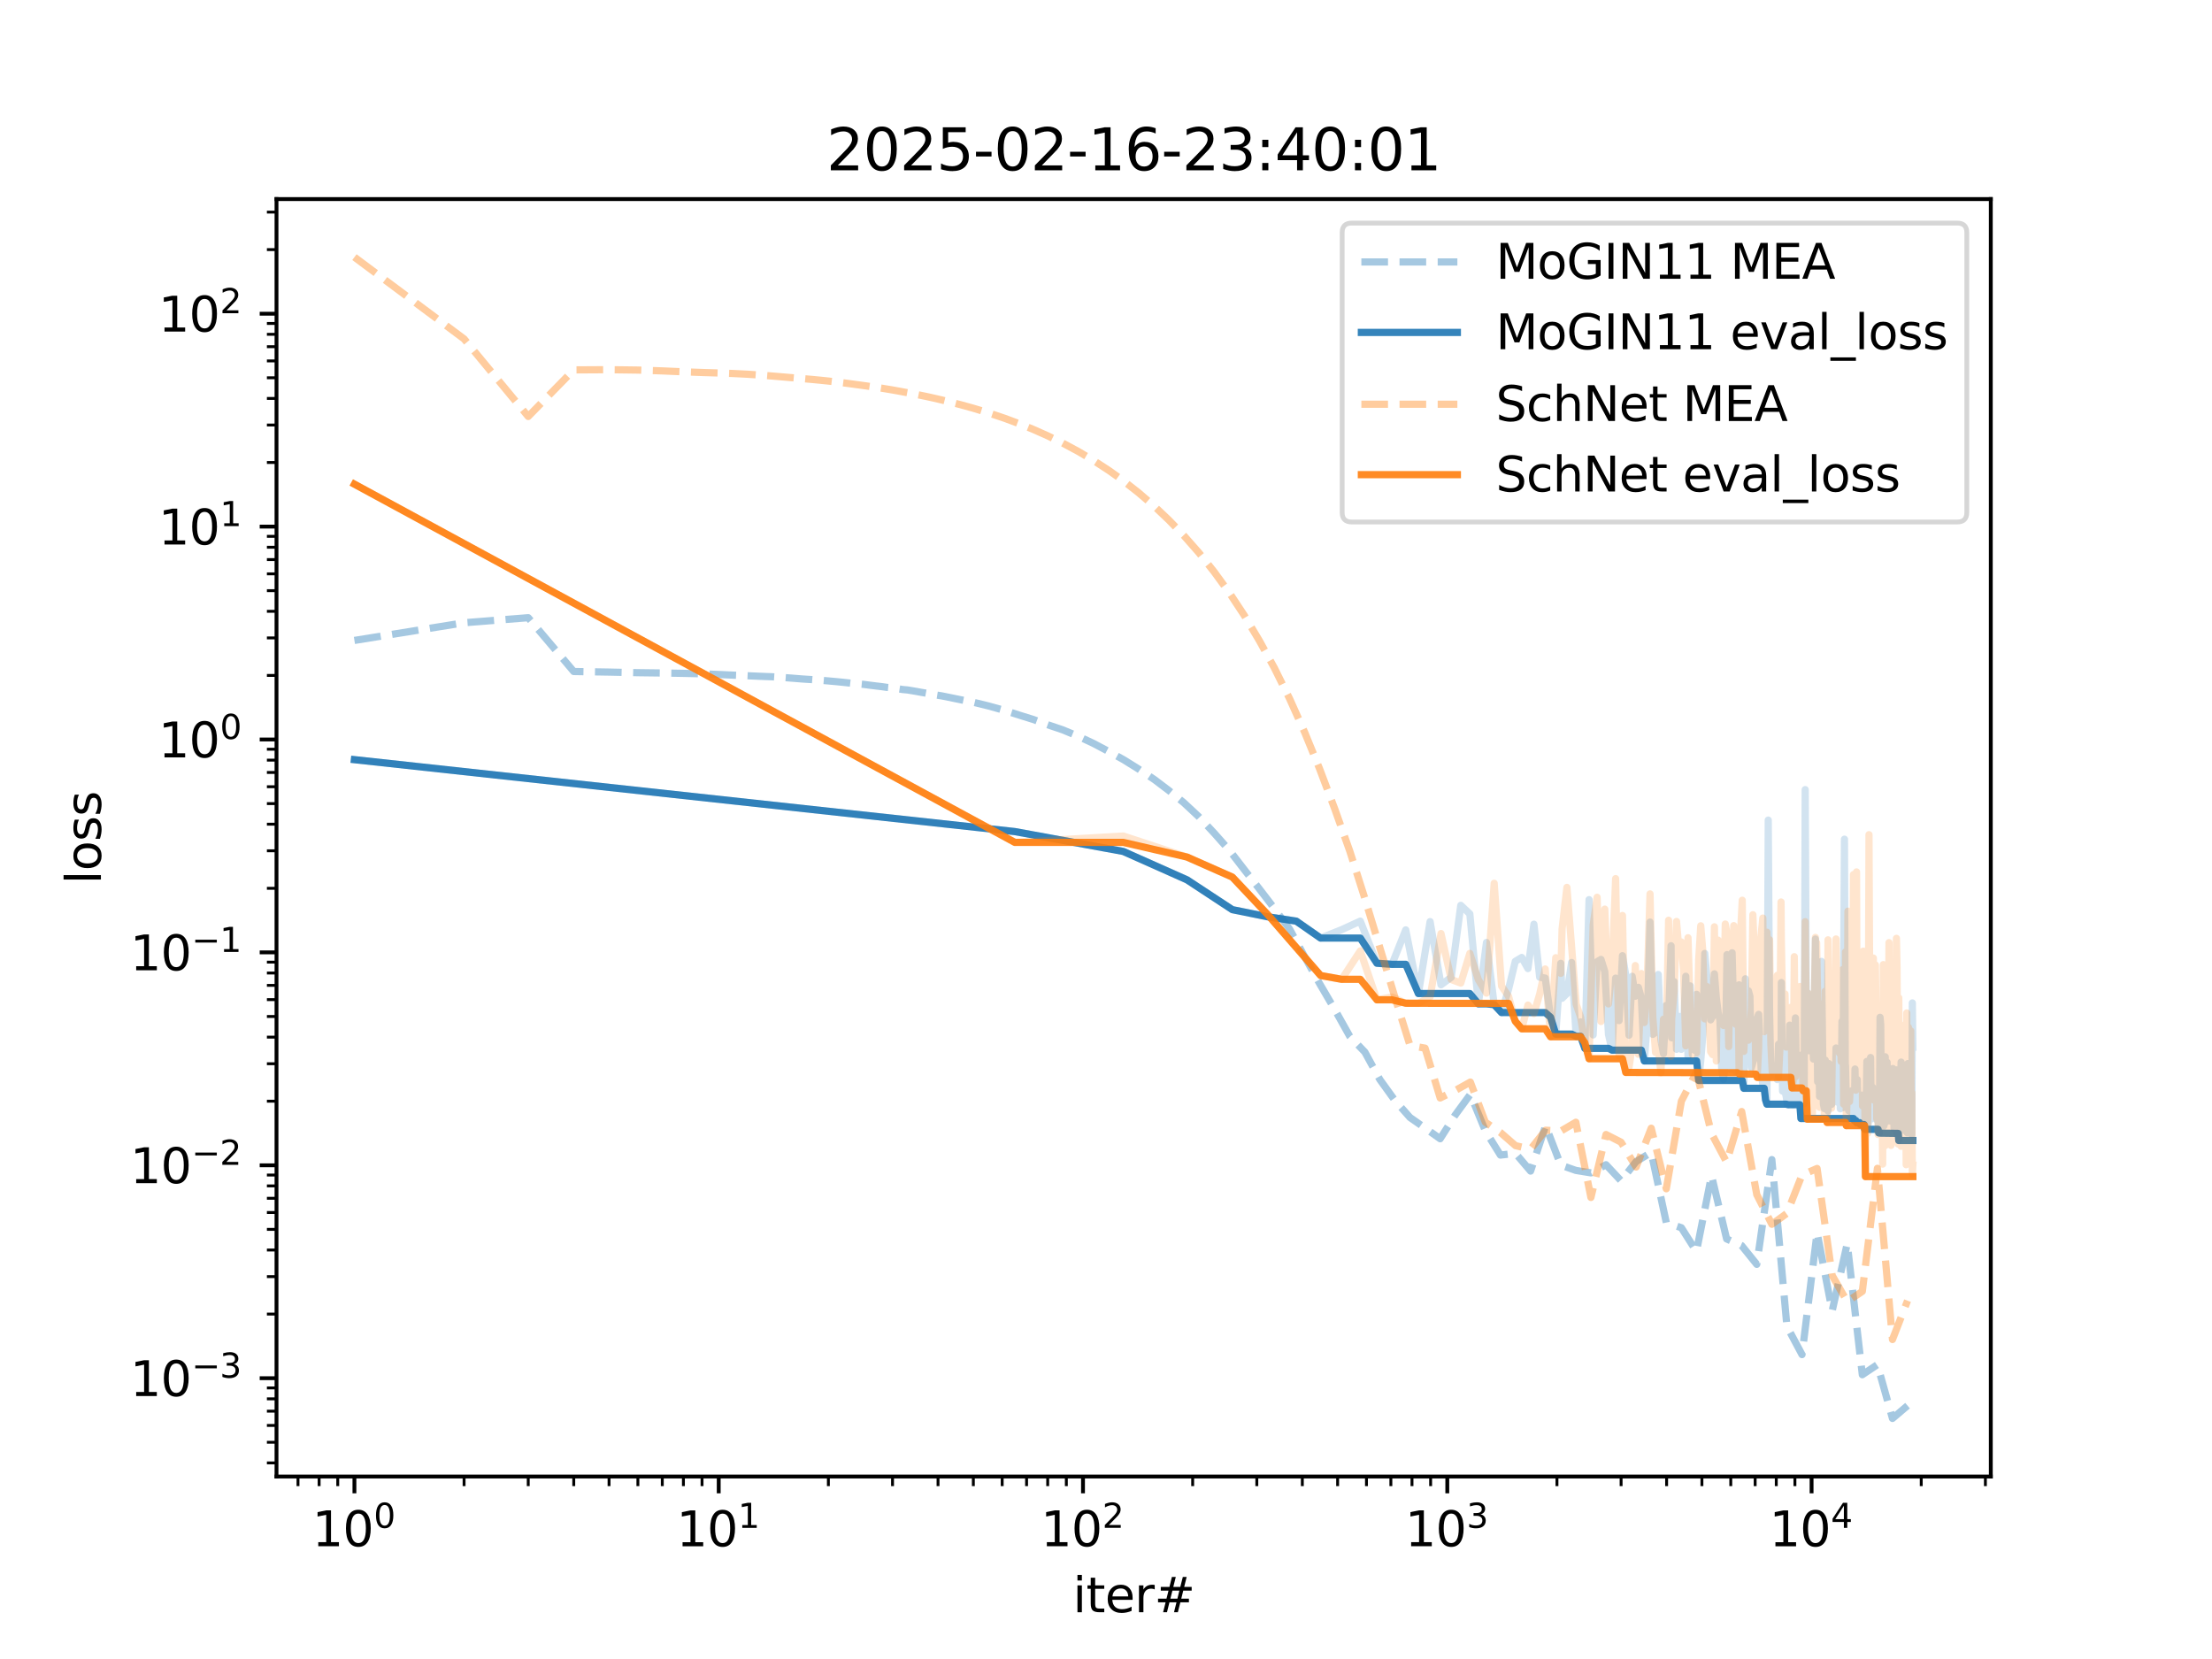<?xml version="1.0" encoding="utf-8" standalone="no"?>
<!DOCTYPE svg PUBLIC "-//W3C//DTD SVG 1.1//EN"
  "http://www.w3.org/Graphics/SVG/1.1/DTD/svg11.dtd">
<svg xmlns:xlink="http://www.w3.org/1999/xlink" width="460.8pt" height="345.6pt" viewBox="0 0 460.8 345.6" xmlns="http://www.w3.org/2000/svg" version="1.1">
 <defs>
  <style type="text/css">*{stroke-linejoin: round; stroke-linecap: butt}</style>
 </defs>
 <g id="figure_1">
  <g id="patch_1">
   <path d="M 0 345.6 
L 460.8 345.6 
L 460.8 0 
L 0 0 
z
" style="fill: #ffffff"/>
  </g>
  <g id="axes_1">
   <g id="patch_2">
    <path d="M 57.6 307.584 
L 414.72 307.584 
L 414.72 41.472 
L 57.6 41.472 
z
" style="fill: #ffffff"/>
   </g>
   <g id="matplotlib.axis_1">
    <g id="xtick_1">
     <g id="line2d_1">
      <defs>
       <path id="m27c70e10e4" d="M 0 0 
L 0 3.5 
" style="stroke: #000000; stroke-width: 0.8"/>
      </defs>
      <g>
       <use xlink:href="#m27c70e10e4" x="73.833" y="307.584" style="stroke: #000000; stroke-width: 0.8"/>
      </g>
     </g>
     <g id="text_1">
      <!-- $\mathdefault{10^{0}}$ -->
      <g transform="translate(65.033 322.182) scale(0.1 -0.1)">
       <defs>
        <path id="DejaVuSans-31" d="M 794 531 
L 1825 531 
L 1825 4091 
L 703 3866 
L 703 4441 
L 1819 4666 
L 2450 4666 
L 2450 531 
L 3481 531 
L 3481 0 
L 794 0 
L 794 531 
z
" transform="scale(0.016)"/>
        <path id="DejaVuSans-30" d="M 2034 4250 
Q 1547 4250 1301 3770 
Q 1056 3291 1056 2328 
Q 1056 1369 1301 889 
Q 1547 409 2034 409 
Q 2525 409 2770 889 
Q 3016 1369 3016 2328 
Q 3016 3291 2770 3770 
Q 2525 4250 2034 4250 
z
M 2034 4750 
Q 2819 4750 3233 4129 
Q 3647 3509 3647 2328 
Q 3647 1150 3233 529 
Q 2819 -91 2034 -91 
Q 1250 -91 836 529 
Q 422 1150 422 2328 
Q 422 3509 836 4129 
Q 1250 4750 2034 4750 
z
" transform="scale(0.016)"/>
       </defs>
       <use xlink:href="#DejaVuSans-31" transform="translate(0 0.766)"/>
       <use xlink:href="#DejaVuSans-30" transform="translate(63.623 0.766)"/>
       <use xlink:href="#DejaVuSans-30" transform="translate(128.203 39.047) scale(0.7)"/>
      </g>
     </g>
    </g>
    <g id="xtick_2">
     <g id="line2d_2">
      <g>
       <use xlink:href="#m27c70e10e4" x="149.721" y="307.584" style="stroke: #000000; stroke-width: 0.8"/>
      </g>
     </g>
     <g id="text_2">
      <!-- $\mathdefault{10^{1}}$ -->
      <g transform="translate(140.921 322.182) scale(0.1 -0.1)">
       <use xlink:href="#DejaVuSans-31" transform="translate(0 0.684)"/>
       <use xlink:href="#DejaVuSans-30" transform="translate(63.623 0.684)"/>
       <use xlink:href="#DejaVuSans-31" transform="translate(128.203 38.966) scale(0.7)"/>
      </g>
     </g>
    </g>
    <g id="xtick_3">
     <g id="line2d_3">
      <g>
       <use xlink:href="#m27c70e10e4" x="225.609" y="307.584" style="stroke: #000000; stroke-width: 0.8"/>
      </g>
     </g>
     <g id="text_3">
      <!-- $\mathdefault{10^{2}}$ -->
      <g transform="translate(216.809 322.182) scale(0.1 -0.1)">
       <defs>
        <path id="DejaVuSans-32" d="M 1228 531 
L 3431 531 
L 3431 0 
L 469 0 
L 469 531 
Q 828 903 1448 1529 
Q 2069 2156 2228 2338 
Q 2531 2678 2651 2914 
Q 2772 3150 2772 3378 
Q 2772 3750 2511 3984 
Q 2250 4219 1831 4219 
Q 1534 4219 1204 4116 
Q 875 4013 500 3803 
L 500 4441 
Q 881 4594 1212 4672 
Q 1544 4750 1819 4750 
Q 2544 4750 2975 4387 
Q 3406 4025 3406 3419 
Q 3406 3131 3298 2873 
Q 3191 2616 2906 2266 
Q 2828 2175 2409 1742 
Q 1991 1309 1228 531 
z
" transform="scale(0.016)"/>
       </defs>
       <use xlink:href="#DejaVuSans-31" transform="translate(0 0.766)"/>
       <use xlink:href="#DejaVuSans-30" transform="translate(63.623 0.766)"/>
       <use xlink:href="#DejaVuSans-32" transform="translate(128.203 39.047) scale(0.7)"/>
      </g>
     </g>
    </g>
    <g id="xtick_4">
     <g id="line2d_4">
      <g>
       <use xlink:href="#m27c70e10e4" x="301.497" y="307.584" style="stroke: #000000; stroke-width: 0.8"/>
      </g>
     </g>
     <g id="text_4">
      <!-- $\mathdefault{10^{3}}$ -->
      <g transform="translate(292.697 322.182) scale(0.1 -0.1)">
       <defs>
        <path id="DejaVuSans-33" d="M 2597 2516 
Q 3050 2419 3304 2112 
Q 3559 1806 3559 1356 
Q 3559 666 3084 287 
Q 2609 -91 1734 -91 
Q 1441 -91 1130 -33 
Q 819 25 488 141 
L 488 750 
Q 750 597 1062 519 
Q 1375 441 1716 441 
Q 2309 441 2620 675 
Q 2931 909 2931 1356 
Q 2931 1769 2642 2001 
Q 2353 2234 1838 2234 
L 1294 2234 
L 1294 2753 
L 1863 2753 
Q 2328 2753 2575 2939 
Q 2822 3125 2822 3475 
Q 2822 3834 2567 4026 
Q 2313 4219 1838 4219 
Q 1578 4219 1281 4162 
Q 984 4106 628 3988 
L 628 4550 
Q 988 4650 1302 4700 
Q 1616 4750 1894 4750 
Q 2613 4750 3031 4423 
Q 3450 4097 3450 3541 
Q 3450 3153 3228 2886 
Q 3006 2619 2597 2516 
z
" transform="scale(0.016)"/>
       </defs>
       <use xlink:href="#DejaVuSans-31" transform="translate(0 0.766)"/>
       <use xlink:href="#DejaVuSans-30" transform="translate(63.623 0.766)"/>
       <use xlink:href="#DejaVuSans-33" transform="translate(128.203 39.047) scale(0.7)"/>
      </g>
     </g>
    </g>
    <g id="xtick_5">
     <g id="line2d_5">
      <g>
       <use xlink:href="#m27c70e10e4" x="377.385" y="307.584" style="stroke: #000000; stroke-width: 0.8"/>
      </g>
     </g>
     <g id="text_5">
      <!-- $\mathdefault{10^{4}}$ -->
      <g transform="translate(368.585 322.182) scale(0.1 -0.1)">
       <defs>
        <path id="DejaVuSans-34" d="M 2419 4116 
L 825 1625 
L 2419 1625 
L 2419 4116 
z
M 2253 4666 
L 3047 4666 
L 3047 1625 
L 3713 1625 
L 3713 1100 
L 3047 1100 
L 3047 0 
L 2419 0 
L 2419 1100 
L 313 1100 
L 313 1709 
L 2253 4666 
z
" transform="scale(0.016)"/>
       </defs>
       <use xlink:href="#DejaVuSans-31" transform="translate(0 0.684)"/>
       <use xlink:href="#DejaVuSans-30" transform="translate(63.623 0.684)"/>
       <use xlink:href="#DejaVuSans-34" transform="translate(128.203 38.966) scale(0.7)"/>
      </g>
     </g>
    </g>
    <g id="xtick_6">
     <g id="line2d_6">
      <defs>
       <path id="m48fa82df6d" d="M 0 0 
L 0 2 
" style="stroke: #000000; stroke-width: 0.6"/>
      </defs>
      <g>
       <use xlink:href="#m48fa82df6d" x="62.078" y="307.584" style="stroke: #000000; stroke-width: 0.6"/>
      </g>
     </g>
    </g>
    <g id="xtick_7">
     <g id="line2d_7">
      <g>
       <use xlink:href="#m48fa82df6d" x="66.478" y="307.584" style="stroke: #000000; stroke-width: 0.6"/>
      </g>
     </g>
    </g>
    <g id="xtick_8">
     <g id="line2d_8">
      <g>
       <use xlink:href="#m48fa82df6d" x="70.36" y="307.584" style="stroke: #000000; stroke-width: 0.6"/>
      </g>
     </g>
    </g>
    <g id="xtick_9">
     <g id="line2d_9">
      <g>
       <use xlink:href="#m48fa82df6d" x="96.677" y="307.584" style="stroke: #000000; stroke-width: 0.6"/>
      </g>
     </g>
    </g>
    <g id="xtick_10">
     <g id="line2d_10">
      <g>
       <use xlink:href="#m48fa82df6d" x="110.041" y="307.584" style="stroke: #000000; stroke-width: 0.6"/>
      </g>
     </g>
    </g>
    <g id="xtick_11">
     <g id="line2d_11">
      <g>
       <use xlink:href="#m48fa82df6d" x="119.522" y="307.584" style="stroke: #000000; stroke-width: 0.6"/>
      </g>
     </g>
    </g>
    <g id="xtick_12">
     <g id="line2d_12">
      <g>
       <use xlink:href="#m48fa82df6d" x="126.876" y="307.584" style="stroke: #000000; stroke-width: 0.6"/>
      </g>
     </g>
    </g>
    <g id="xtick_13">
     <g id="line2d_13">
      <g>
       <use xlink:href="#m48fa82df6d" x="132.885" y="307.584" style="stroke: #000000; stroke-width: 0.6"/>
      </g>
     </g>
    </g>
    <g id="xtick_14">
     <g id="line2d_14">
      <g>
       <use xlink:href="#m48fa82df6d" x="137.966" y="307.584" style="stroke: #000000; stroke-width: 0.6"/>
      </g>
     </g>
    </g>
    <g id="xtick_15">
     <g id="line2d_15">
      <g>
       <use xlink:href="#m48fa82df6d" x="142.367" y="307.584" style="stroke: #000000; stroke-width: 0.6"/>
      </g>
     </g>
    </g>
    <g id="xtick_16">
     <g id="line2d_16">
      <g>
       <use xlink:href="#m48fa82df6d" x="146.248" y="307.584" style="stroke: #000000; stroke-width: 0.6"/>
      </g>
     </g>
    </g>
    <g id="xtick_17">
     <g id="line2d_17">
      <g>
       <use xlink:href="#m48fa82df6d" x="172.565" y="307.584" style="stroke: #000000; stroke-width: 0.6"/>
      </g>
     </g>
    </g>
    <g id="xtick_18">
     <g id="line2d_18">
      <g>
       <use xlink:href="#m48fa82df6d" x="185.929" y="307.584" style="stroke: #000000; stroke-width: 0.6"/>
      </g>
     </g>
    </g>
    <g id="xtick_19">
     <g id="line2d_19">
      <g>
       <use xlink:href="#m48fa82df6d" x="195.41" y="307.584" style="stroke: #000000; stroke-width: 0.6"/>
      </g>
     </g>
    </g>
    <g id="xtick_20">
     <g id="line2d_20">
      <g>
       <use xlink:href="#m48fa82df6d" x="202.764" y="307.584" style="stroke: #000000; stroke-width: 0.6"/>
      </g>
     </g>
    </g>
    <g id="xtick_21">
     <g id="line2d_21">
      <g>
       <use xlink:href="#m48fa82df6d" x="208.773" y="307.584" style="stroke: #000000; stroke-width: 0.6"/>
      </g>
     </g>
    </g>
    <g id="xtick_22">
     <g id="line2d_22">
      <g>
       <use xlink:href="#m48fa82df6d" x="213.854" y="307.584" style="stroke: #000000; stroke-width: 0.6"/>
      </g>
     </g>
    </g>
    <g id="xtick_23">
     <g id="line2d_23">
      <g>
       <use xlink:href="#m48fa82df6d" x="218.255" y="307.584" style="stroke: #000000; stroke-width: 0.6"/>
      </g>
     </g>
    </g>
    <g id="xtick_24">
     <g id="line2d_24">
      <g>
       <use xlink:href="#m48fa82df6d" x="222.137" y="307.584" style="stroke: #000000; stroke-width: 0.6"/>
      </g>
     </g>
    </g>
    <g id="xtick_25">
     <g id="line2d_25">
      <g>
       <use xlink:href="#m48fa82df6d" x="248.454" y="307.584" style="stroke: #000000; stroke-width: 0.6"/>
      </g>
     </g>
    </g>
    <g id="xtick_26">
     <g id="line2d_26">
      <g>
       <use xlink:href="#m48fa82df6d" x="261.817" y="307.584" style="stroke: #000000; stroke-width: 0.6"/>
      </g>
     </g>
    </g>
    <g id="xtick_27">
     <g id="line2d_27">
      <g>
       <use xlink:href="#m48fa82df6d" x="271.298" y="307.584" style="stroke: #000000; stroke-width: 0.6"/>
      </g>
     </g>
    </g>
    <g id="xtick_28">
     <g id="line2d_28">
      <g>
       <use xlink:href="#m48fa82df6d" x="278.653" y="307.584" style="stroke: #000000; stroke-width: 0.6"/>
      </g>
     </g>
    </g>
    <g id="xtick_29">
     <g id="line2d_29">
      <g>
       <use xlink:href="#m48fa82df6d" x="284.661" y="307.584" style="stroke: #000000; stroke-width: 0.6"/>
      </g>
     </g>
    </g>
    <g id="xtick_30">
     <g id="line2d_30">
      <g>
       <use xlink:href="#m48fa82df6d" x="289.742" y="307.584" style="stroke: #000000; stroke-width: 0.6"/>
      </g>
     </g>
    </g>
    <g id="xtick_31">
     <g id="line2d_31">
      <g>
       <use xlink:href="#m48fa82df6d" x="294.143" y="307.584" style="stroke: #000000; stroke-width: 0.6"/>
      </g>
     </g>
    </g>
    <g id="xtick_32">
     <g id="line2d_32">
      <g>
       <use xlink:href="#m48fa82df6d" x="298.025" y="307.584" style="stroke: #000000; stroke-width: 0.6"/>
      </g>
     </g>
    </g>
    <g id="xtick_33">
     <g id="line2d_33">
      <g>
       <use xlink:href="#m48fa82df6d" x="324.342" y="307.584" style="stroke: #000000; stroke-width: 0.6"/>
      </g>
     </g>
    </g>
    <g id="xtick_34">
     <g id="line2d_34">
      <g>
       <use xlink:href="#m48fa82df6d" x="337.705" y="307.584" style="stroke: #000000; stroke-width: 0.6"/>
      </g>
     </g>
    </g>
    <g id="xtick_35">
     <g id="line2d_35">
      <g>
       <use xlink:href="#m48fa82df6d" x="347.186" y="307.584" style="stroke: #000000; stroke-width: 0.6"/>
      </g>
     </g>
    </g>
    <g id="xtick_36">
     <g id="line2d_36">
      <g>
       <use xlink:href="#m48fa82df6d" x="354.541" y="307.584" style="stroke: #000000; stroke-width: 0.6"/>
      </g>
     </g>
    </g>
    <g id="xtick_37">
     <g id="line2d_37">
      <g>
       <use xlink:href="#m48fa82df6d" x="360.55" y="307.584" style="stroke: #000000; stroke-width: 0.6"/>
      </g>
     </g>
    </g>
    <g id="xtick_38">
     <g id="line2d_38">
      <g>
       <use xlink:href="#m48fa82df6d" x="365.63" y="307.584" style="stroke: #000000; stroke-width: 0.6"/>
      </g>
     </g>
    </g>
    <g id="xtick_39">
     <g id="line2d_39">
      <g>
       <use xlink:href="#m48fa82df6d" x="370.031" y="307.584" style="stroke: #000000; stroke-width: 0.6"/>
      </g>
     </g>
    </g>
    <g id="xtick_40">
     <g id="line2d_40">
      <g>
       <use xlink:href="#m48fa82df6d" x="373.913" y="307.584" style="stroke: #000000; stroke-width: 0.6"/>
      </g>
     </g>
    </g>
    <g id="xtick_41">
     <g id="line2d_41">
      <g>
       <use xlink:href="#m48fa82df6d" x="400.23" y="307.584" style="stroke: #000000; stroke-width: 0.6"/>
      </g>
     </g>
    </g>
    <g id="xtick_42">
     <g id="line2d_42">
      <g>
       <use xlink:href="#m48fa82df6d" x="413.593" y="307.584" style="stroke: #000000; stroke-width: 0.6"/>
      </g>
     </g>
    </g>
    <g id="text_6">
     <!-- iter# -->
     <g transform="translate(223.489 335.861) scale(0.1 -0.1)">
      <defs>
       <path id="DejaVuSans-69" d="M 603 3500 
L 1178 3500 
L 1178 0 
L 603 0 
L 603 3500 
z
M 603 4863 
L 1178 4863 
L 1178 4134 
L 603 4134 
L 603 4863 
z
" transform="scale(0.016)"/>
       <path id="DejaVuSans-74" d="M 1172 4494 
L 1172 3500 
L 2356 3500 
L 2356 3053 
L 1172 3053 
L 1172 1153 
Q 1172 725 1289 603 
Q 1406 481 1766 481 
L 2356 481 
L 2356 0 
L 1766 0 
Q 1100 0 847 248 
Q 594 497 594 1153 
L 594 3053 
L 172 3053 
L 172 3500 
L 594 3500 
L 594 4494 
L 1172 4494 
z
" transform="scale(0.016)"/>
       <path id="DejaVuSans-65" d="M 3597 1894 
L 3597 1613 
L 953 1613 
Q 991 1019 1311 708 
Q 1631 397 2203 397 
Q 2534 397 2845 478 
Q 3156 559 3463 722 
L 3463 178 
Q 3153 47 2828 -22 
Q 2503 -91 2169 -91 
Q 1331 -91 842 396 
Q 353 884 353 1716 
Q 353 2575 817 3079 
Q 1281 3584 2069 3584 
Q 2775 3584 3186 3129 
Q 3597 2675 3597 1894 
z
M 3022 2063 
Q 3016 2534 2758 2815 
Q 2500 3097 2075 3097 
Q 1594 3097 1305 2825 
Q 1016 2553 972 2059 
L 3022 2063 
z
" transform="scale(0.016)"/>
       <path id="DejaVuSans-72" d="M 2631 2963 
Q 2534 3019 2420 3045 
Q 2306 3072 2169 3072 
Q 1681 3072 1420 2755 
Q 1159 2438 1159 1844 
L 1159 0 
L 581 0 
L 581 3500 
L 1159 3500 
L 1159 2956 
Q 1341 3275 1631 3429 
Q 1922 3584 2338 3584 
Q 2397 3584 2469 3576 
Q 2541 3569 2628 3553 
L 2631 2963 
z
" transform="scale(0.016)"/>
       <path id="DejaVuSans-23" d="M 3272 2816 
L 2363 2816 
L 2100 1772 
L 3016 1772 
L 3272 2816 
z
M 2803 4594 
L 2478 3297 
L 3391 3297 
L 3719 4594 
L 4219 4594 
L 3897 3297 
L 4872 3297 
L 4872 2816 
L 3775 2816 
L 3519 1772 
L 4513 1772 
L 4513 1294 
L 3397 1294 
L 3072 0 
L 2572 0 
L 2894 1294 
L 1978 1294 
L 1656 0 
L 1153 0 
L 1478 1294 
L 494 1294 
L 494 1772 
L 1594 1772 
L 1856 2816 
L 850 2816 
L 850 3297 
L 1978 3297 
L 2297 4594 
L 2803 4594 
z
" transform="scale(0.016)"/>
      </defs>
      <use xlink:href="#DejaVuSans-69"/>
      <use xlink:href="#DejaVuSans-74" x="27.783"/>
      <use xlink:href="#DejaVuSans-65" x="66.992"/>
      <use xlink:href="#DejaVuSans-72" x="128.516"/>
      <use xlink:href="#DejaVuSans-23" x="169.629"/>
     </g>
    </g>
   </g>
   <g id="matplotlib.axis_2">
    <g id="ytick_1">
     <g id="line2d_43">
      <defs>
       <path id="mb98435192a" d="M 0 0 
L -3.5 0 
" style="stroke: #000000; stroke-width: 0.8"/>
      </defs>
      <g>
       <use xlink:href="#mb98435192a" x="57.6" y="287.102" style="stroke: #000000; stroke-width: 0.8"/>
      </g>
     </g>
     <g id="text_7">
      <!-- $\mathdefault{10^{-3}}$ -->
      <g transform="translate(27.1 290.901) scale(0.1 -0.1)">
       <defs>
        <path id="DejaVuSans-2212" d="M 678 2272 
L 4684 2272 
L 4684 1741 
L 678 1741 
L 678 2272 
z
" transform="scale(0.016)"/>
       </defs>
       <use xlink:href="#DejaVuSans-31" transform="translate(0 0.766)"/>
       <use xlink:href="#DejaVuSans-30" transform="translate(63.623 0.766)"/>
       <use xlink:href="#DejaVuSans-2212" transform="translate(128.203 39.047) scale(0.7)"/>
       <use xlink:href="#DejaVuSans-33" transform="translate(186.855 39.047) scale(0.7)"/>
      </g>
     </g>
    </g>
    <g id="ytick_2">
     <g id="line2d_44">
      <g>
       <use xlink:href="#mb98435192a" x="57.6" y="242.751" style="stroke: #000000; stroke-width: 0.8"/>
      </g>
     </g>
     <g id="text_8">
      <!-- $\mathdefault{10^{-2}}$ -->
      <g transform="translate(27.1 246.55) scale(0.1 -0.1)">
       <use xlink:href="#DejaVuSans-31" transform="translate(0 0.766)"/>
       <use xlink:href="#DejaVuSans-30" transform="translate(63.623 0.766)"/>
       <use xlink:href="#DejaVuSans-2212" transform="translate(128.203 39.047) scale(0.7)"/>
       <use xlink:href="#DejaVuSans-32" transform="translate(186.855 39.047) scale(0.7)"/>
      </g>
     </g>
    </g>
    <g id="ytick_3">
     <g id="line2d_45">
      <g>
       <use xlink:href="#mb98435192a" x="57.6" y="198.401" style="stroke: #000000; stroke-width: 0.8"/>
      </g>
     </g>
     <g id="text_9">
      <!-- $\mathdefault{10^{-1}}$ -->
      <g transform="translate(27.1 202.2) scale(0.1 -0.1)">
       <use xlink:href="#DejaVuSans-31" transform="translate(0 0.684)"/>
       <use xlink:href="#DejaVuSans-30" transform="translate(63.623 0.684)"/>
       <use xlink:href="#DejaVuSans-2212" transform="translate(128.203 38.966) scale(0.7)"/>
       <use xlink:href="#DejaVuSans-31" transform="translate(186.855 38.966) scale(0.7)"/>
      </g>
     </g>
    </g>
    <g id="ytick_4">
     <g id="line2d_46">
      <g>
       <use xlink:href="#mb98435192a" x="57.6" y="154.05" style="stroke: #000000; stroke-width: 0.8"/>
      </g>
     </g>
     <g id="text_10">
      <!-- $\mathdefault{10^{0}}$ -->
      <g transform="translate(33 157.849) scale(0.1 -0.1)">
       <use xlink:href="#DejaVuSans-31" transform="translate(0 0.766)"/>
       <use xlink:href="#DejaVuSans-30" transform="translate(63.623 0.766)"/>
       <use xlink:href="#DejaVuSans-30" transform="translate(128.203 39.047) scale(0.7)"/>
      </g>
     </g>
    </g>
    <g id="ytick_5">
     <g id="line2d_47">
      <g>
       <use xlink:href="#mb98435192a" x="57.6" y="109.7" style="stroke: #000000; stroke-width: 0.8"/>
      </g>
     </g>
     <g id="text_11">
      <!-- $\mathdefault{10^{1}}$ -->
      <g transform="translate(33 113.499) scale(0.1 -0.1)">
       <use xlink:href="#DejaVuSans-31" transform="translate(0 0.684)"/>
       <use xlink:href="#DejaVuSans-30" transform="translate(63.623 0.684)"/>
       <use xlink:href="#DejaVuSans-31" transform="translate(128.203 38.966) scale(0.7)"/>
      </g>
     </g>
    </g>
    <g id="ytick_6">
     <g id="line2d_48">
      <g>
       <use xlink:href="#mb98435192a" x="57.6" y="65.349" style="stroke: #000000; stroke-width: 0.8"/>
      </g>
     </g>
     <g id="text_12">
      <!-- $\mathdefault{10^{2}}$ -->
      <g transform="translate(33 69.148) scale(0.1 -0.1)">
       <use xlink:href="#DejaVuSans-31" transform="translate(0 0.766)"/>
       <use xlink:href="#DejaVuSans-30" transform="translate(63.623 0.766)"/>
       <use xlink:href="#DejaVuSans-32" transform="translate(128.203 39.047) scale(0.7)"/>
      </g>
     </g>
    </g>
    <g id="ytick_7">
     <g id="line2d_49">
      <defs>
       <path id="m3fb810dca7" d="M 0 0 
L -2 0 
" style="stroke: #000000; stroke-width: 0.6"/>
      </defs>
      <g>
       <use xlink:href="#m3fb810dca7" x="57.6" y="304.751" style="stroke: #000000; stroke-width: 0.6"/>
      </g>
     </g>
    </g>
    <g id="ytick_8">
     <g id="line2d_50">
      <g>
       <use xlink:href="#m3fb810dca7" x="57.6" y="300.453" style="stroke: #000000; stroke-width: 0.6"/>
      </g>
     </g>
    </g>
    <g id="ytick_9">
     <g id="line2d_51">
      <g>
       <use xlink:href="#m3fb810dca7" x="57.6" y="296.941" style="stroke: #000000; stroke-width: 0.6"/>
      </g>
     </g>
    </g>
    <g id="ytick_10">
     <g id="line2d_52">
      <g>
       <use xlink:href="#m3fb810dca7" x="57.6" y="293.972" style="stroke: #000000; stroke-width: 0.6"/>
      </g>
     </g>
    </g>
    <g id="ytick_11">
     <g id="line2d_53">
      <g>
       <use xlink:href="#m3fb810dca7" x="57.6" y="291.4" style="stroke: #000000; stroke-width: 0.6"/>
      </g>
     </g>
    </g>
    <g id="ytick_12">
     <g id="line2d_54">
      <g>
       <use xlink:href="#m3fb810dca7" x="57.6" y="289.131" style="stroke: #000000; stroke-width: 0.6"/>
      </g>
     </g>
    </g>
    <g id="ytick_13">
     <g id="line2d_55">
      <g>
       <use xlink:href="#m3fb810dca7" x="57.6" y="273.751" style="stroke: #000000; stroke-width: 0.6"/>
      </g>
     </g>
    </g>
    <g id="ytick_14">
     <g id="line2d_56">
      <g>
       <use xlink:href="#m3fb810dca7" x="57.6" y="265.941" style="stroke: #000000; stroke-width: 0.6"/>
      </g>
     </g>
    </g>
    <g id="ytick_15">
     <g id="line2d_57">
      <g>
       <use xlink:href="#m3fb810dca7" x="57.6" y="260.4" style="stroke: #000000; stroke-width: 0.6"/>
      </g>
     </g>
    </g>
    <g id="ytick_16">
     <g id="line2d_58">
      <g>
       <use xlink:href="#m3fb810dca7" x="57.6" y="256.102" style="stroke: #000000; stroke-width: 0.6"/>
      </g>
     </g>
    </g>
    <g id="ytick_17">
     <g id="line2d_59">
      <g>
       <use xlink:href="#m3fb810dca7" x="57.6" y="252.59" style="stroke: #000000; stroke-width: 0.6"/>
      </g>
     </g>
    </g>
    <g id="ytick_18">
     <g id="line2d_60">
      <g>
       <use xlink:href="#m3fb810dca7" x="57.6" y="249.621" style="stroke: #000000; stroke-width: 0.6"/>
      </g>
     </g>
    </g>
    <g id="ytick_19">
     <g id="line2d_61">
      <g>
       <use xlink:href="#m3fb810dca7" x="57.6" y="247.049" style="stroke: #000000; stroke-width: 0.6"/>
      </g>
     </g>
    </g>
    <g id="ytick_20">
     <g id="line2d_62">
      <g>
       <use xlink:href="#m3fb810dca7" x="57.6" y="244.781" style="stroke: #000000; stroke-width: 0.6"/>
      </g>
     </g>
    </g>
    <g id="ytick_21">
     <g id="line2d_63">
      <g>
       <use xlink:href="#m3fb810dca7" x="57.6" y="229.4" style="stroke: #000000; stroke-width: 0.6"/>
      </g>
     </g>
    </g>
    <g id="ytick_22">
     <g id="line2d_64">
      <g>
       <use xlink:href="#m3fb810dca7" x="57.6" y="221.591" style="stroke: #000000; stroke-width: 0.6"/>
      </g>
     </g>
    </g>
    <g id="ytick_23">
     <g id="line2d_65">
      <g>
       <use xlink:href="#m3fb810dca7" x="57.6" y="216.05" style="stroke: #000000; stroke-width: 0.6"/>
      </g>
     </g>
    </g>
    <g id="ytick_24">
     <g id="line2d_66">
      <g>
       <use xlink:href="#m3fb810dca7" x="57.6" y="211.752" style="stroke: #000000; stroke-width: 0.6"/>
      </g>
     </g>
    </g>
    <g id="ytick_25">
     <g id="line2d_67">
      <g>
       <use xlink:href="#m3fb810dca7" x="57.6" y="208.24" style="stroke: #000000; stroke-width: 0.6"/>
      </g>
     </g>
    </g>
    <g id="ytick_26">
     <g id="line2d_68">
      <g>
       <use xlink:href="#m3fb810dca7" x="57.6" y="205.271" style="stroke: #000000; stroke-width: 0.6"/>
      </g>
     </g>
    </g>
    <g id="ytick_27">
     <g id="line2d_69">
      <g>
       <use xlink:href="#m3fb810dca7" x="57.6" y="202.699" style="stroke: #000000; stroke-width: 0.6"/>
      </g>
     </g>
    </g>
    <g id="ytick_28">
     <g id="line2d_70">
      <g>
       <use xlink:href="#m3fb810dca7" x="57.6" y="200.43" style="stroke: #000000; stroke-width: 0.6"/>
      </g>
     </g>
    </g>
    <g id="ytick_29">
     <g id="line2d_71">
      <g>
       <use xlink:href="#m3fb810dca7" x="57.6" y="185.05" style="stroke: #000000; stroke-width: 0.6"/>
      </g>
     </g>
    </g>
    <g id="ytick_30">
     <g id="line2d_72">
      <g>
       <use xlink:href="#m3fb810dca7" x="57.6" y="177.24" style="stroke: #000000; stroke-width: 0.6"/>
      </g>
     </g>
    </g>
    <g id="ytick_31">
     <g id="line2d_73">
      <g>
       <use xlink:href="#m3fb810dca7" x="57.6" y="171.699" style="stroke: #000000; stroke-width: 0.6"/>
      </g>
     </g>
    </g>
    <g id="ytick_32">
     <g id="line2d_74">
      <g>
       <use xlink:href="#m3fb810dca7" x="57.6" y="167.401" style="stroke: #000000; stroke-width: 0.6"/>
      </g>
     </g>
    </g>
    <g id="ytick_33">
     <g id="line2d_75">
      <g>
       <use xlink:href="#m3fb810dca7" x="57.6" y="163.889" style="stroke: #000000; stroke-width: 0.6"/>
      </g>
     </g>
    </g>
    <g id="ytick_34">
     <g id="line2d_76">
      <g>
       <use xlink:href="#m3fb810dca7" x="57.6" y="160.92" style="stroke: #000000; stroke-width: 0.6"/>
      </g>
     </g>
    </g>
    <g id="ytick_35">
     <g id="line2d_77">
      <g>
       <use xlink:href="#m3fb810dca7" x="57.6" y="158.348" style="stroke: #000000; stroke-width: 0.6"/>
      </g>
     </g>
    </g>
    <g id="ytick_36">
     <g id="line2d_78">
      <g>
       <use xlink:href="#m3fb810dca7" x="57.6" y="156.079" style="stroke: #000000; stroke-width: 0.6"/>
      </g>
     </g>
    </g>
    <g id="ytick_37">
     <g id="line2d_79">
      <g>
       <use xlink:href="#m3fb810dca7" x="57.6" y="140.699" style="stroke: #000000; stroke-width: 0.6"/>
      </g>
     </g>
    </g>
    <g id="ytick_38">
     <g id="line2d_80">
      <g>
       <use xlink:href="#m3fb810dca7" x="57.6" y="132.889" style="stroke: #000000; stroke-width: 0.6"/>
      </g>
     </g>
    </g>
    <g id="ytick_39">
     <g id="line2d_81">
      <g>
       <use xlink:href="#m3fb810dca7" x="57.6" y="127.348" style="stroke: #000000; stroke-width: 0.6"/>
      </g>
     </g>
    </g>
    <g id="ytick_40">
     <g id="line2d_82">
      <g>
       <use xlink:href="#m3fb810dca7" x="57.6" y="123.05" style="stroke: #000000; stroke-width: 0.6"/>
      </g>
     </g>
    </g>
    <g id="ytick_41">
     <g id="line2d_83">
      <g>
       <use xlink:href="#m3fb810dca7" x="57.6" y="119.539" style="stroke: #000000; stroke-width: 0.6"/>
      </g>
     </g>
    </g>
    <g id="ytick_42">
     <g id="line2d_84">
      <g>
       <use xlink:href="#m3fb810dca7" x="57.6" y="116.569" style="stroke: #000000; stroke-width: 0.6"/>
      </g>
     </g>
    </g>
    <g id="ytick_43">
     <g id="line2d_85">
      <g>
       <use xlink:href="#m3fb810dca7" x="57.6" y="113.998" style="stroke: #000000; stroke-width: 0.6"/>
      </g>
     </g>
    </g>
    <g id="ytick_44">
     <g id="line2d_86">
      <g>
       <use xlink:href="#m3fb810dca7" x="57.6" y="111.729" style="stroke: #000000; stroke-width: 0.6"/>
      </g>
     </g>
    </g>
    <g id="ytick_45">
     <g id="line2d_87">
      <g>
       <use xlink:href="#m3fb810dca7" x="57.6" y="96.349" style="stroke: #000000; stroke-width: 0.6"/>
      </g>
     </g>
    </g>
    <g id="ytick_46">
     <g id="line2d_88">
      <g>
       <use xlink:href="#m3fb810dca7" x="57.6" y="88.539" style="stroke: #000000; stroke-width: 0.6"/>
      </g>
     </g>
    </g>
    <g id="ytick_47">
     <g id="line2d_89">
      <g>
       <use xlink:href="#m3fb810dca7" x="57.6" y="82.998" style="stroke: #000000; stroke-width: 0.6"/>
      </g>
     </g>
    </g>
    <g id="ytick_48">
     <g id="line2d_90">
      <g>
       <use xlink:href="#m3fb810dca7" x="57.6" y="78.7" style="stroke: #000000; stroke-width: 0.6"/>
      </g>
     </g>
    </g>
    <g id="ytick_49">
     <g id="line2d_91">
      <g>
       <use xlink:href="#m3fb810dca7" x="57.6" y="75.188" style="stroke: #000000; stroke-width: 0.6"/>
      </g>
     </g>
    </g>
    <g id="ytick_50">
     <g id="line2d_92">
      <g>
       <use xlink:href="#m3fb810dca7" x="57.6" y="72.219" style="stroke: #000000; stroke-width: 0.6"/>
      </g>
     </g>
    </g>
    <g id="ytick_51">
     <g id="line2d_93">
      <g>
       <use xlink:href="#m3fb810dca7" x="57.6" y="69.647" style="stroke: #000000; stroke-width: 0.6"/>
      </g>
     </g>
    </g>
    <g id="ytick_52">
     <g id="line2d_94">
      <g>
       <use xlink:href="#m3fb810dca7" x="57.6" y="67.378" style="stroke: #000000; stroke-width: 0.6"/>
      </g>
     </g>
    </g>
    <g id="ytick_53">
     <g id="line2d_95">
      <g>
       <use xlink:href="#m3fb810dca7" x="57.6" y="51.998" style="stroke: #000000; stroke-width: 0.6"/>
      </g>
     </g>
    </g>
    <g id="ytick_54">
     <g id="line2d_96">
      <g>
       <use xlink:href="#m3fb810dca7" x="57.6" y="44.188" style="stroke: #000000; stroke-width: 0.6"/>
      </g>
     </g>
    </g>
    <g id="text_13">
     <!-- loss -->
     <g transform="translate(21.02 184.186) rotate(-90) scale(0.1 -0.1)">
      <defs>
       <path id="DejaVuSans-6c" d="M 603 4863 
L 1178 4863 
L 1178 0 
L 603 0 
L 603 4863 
z
" transform="scale(0.016)"/>
       <path id="DejaVuSans-6f" d="M 1959 3097 
Q 1497 3097 1228 2736 
Q 959 2375 959 1747 
Q 959 1119 1226 758 
Q 1494 397 1959 397 
Q 2419 397 2687 759 
Q 2956 1122 2956 1747 
Q 2956 2369 2687 2733 
Q 2419 3097 1959 3097 
z
M 1959 3584 
Q 2709 3584 3137 3096 
Q 3566 2609 3566 1747 
Q 3566 888 3137 398 
Q 2709 -91 1959 -91 
Q 1206 -91 779 398 
Q 353 888 353 1747 
Q 353 2609 779 3096 
Q 1206 3584 1959 3584 
z
" transform="scale(0.016)"/>
       <path id="DejaVuSans-73" d="M 2834 3397 
L 2834 2853 
Q 2591 2978 2328 3040 
Q 2066 3103 1784 3103 
Q 1356 3103 1142 2972 
Q 928 2841 928 2578 
Q 928 2378 1081 2264 
Q 1234 2150 1697 2047 
L 1894 2003 
Q 2506 1872 2764 1633 
Q 3022 1394 3022 966 
Q 3022 478 2636 193 
Q 2250 -91 1575 -91 
Q 1294 -91 989 -36 
Q 684 19 347 128 
L 347 722 
Q 666 556 975 473 
Q 1284 391 1588 391 
Q 1994 391 2212 530 
Q 2431 669 2431 922 
Q 2431 1156 2273 1281 
Q 2116 1406 1581 1522 
L 1381 1569 
Q 847 1681 609 1914 
Q 372 2147 372 2553 
Q 372 3047 722 3315 
Q 1072 3584 1716 3584 
Q 2034 3584 2315 3537 
Q 2597 3491 2834 3397 
z
" transform="scale(0.016)"/>
      </defs>
      <use xlink:href="#DejaVuSans-6c"/>
      <use xlink:href="#DejaVuSans-6f" x="27.783"/>
      <use xlink:href="#DejaVuSans-73" x="88.965"/>
      <use xlink:href="#DejaVuSans-73" x="141.064"/>
     </g>
    </g>
   </g>
   <g id="line2d_97">
    <path d="M 73.833 133.414 
L 96.677 129.734 
L 110.041 128.678 
L 119.522 139.888 
L 126.876 140.006 
L 132.885 140.134 
L 137.966 140.197 
L 142.367 140.273 
L 146.248 140.365 
L 149.721 140.506 
L 152.862 140.65 
L 155.73 140.771 
L 158.368 140.887 
L 160.81 140.978 
L 163.084 141.127 
L 165.211 141.289 
L 167.209 141.45 
L 169.093 141.568 
L 170.875 141.704 
L 172.565 141.848 
L 174.173 141.993 
L 175.707 142.146 
L 177.172 142.307 
L 178.574 142.447 
L 179.92 142.571 
L 181.212 142.74 
L 182.456 142.895 
L 183.655 143.035 
L 184.811 143.198 
L 185.929 143.293 
L 187.009 143.473 
L 188.056 143.64 
L 189.07 143.732 
L 190.054 143.897 
L 191.009 144.059 
L 191.938 144.23 
L 192.841 144.385 
L 193.72 144.546 
L 194.576 144.707 
L 196.224 144.973 
L 200.016 145.745 
L 202.764 146.294 
L 205.906 147.059 
L 209.318 148.006 
L 212.41 148.996 
L 215.237 149.876 
L 218.255 150.978 
L 221.396 152.044 
L 224.605 153.377 
L 227.839 154.893 
L 231.064 156.606 
L 234.001 158.222 
L 237.166 160.19 
L 240.475 162.393 
L 243.483 164.669 
L 246.589 167.203 
L 249.746 170.15 
L 252.916 173.532 
L 256.071 177.098 
L 259.188 181.133 
L 262.362 185.197 
L 265.454 189.221 
L 268.64 193.541 
L 271.789 199.309 
L 274.886 204.884 
L 278.054 210.297 
L 281.189 215.895 
L 284.33 219.173 
L 287.451 224.895 
L 290.579 229.232 
L 293.728 232.794 
L 296.869 234.99 
L 300.014 237.223 
L 303.137 232.288 
L 306.303 227.971 
L 309.426 235.578 
L 312.563 240.624 
L 315.706 240.263 
L 318.849 243.958 
L 321.985 234.51 
L 325.139 242.711 
L 328.282 243.819 
L 331.418 244.332 
L 334.56 242.633 
L 337.694 245.981 
L 340.836 241.974 
L 343.978 240.076 
L 347.12 254.688 
L 350.26 255.757 
L 353.401 260.719 
L 356.542 244.898 
L 359.687 258.09 
L 362.826 259.49 
L 365.967 263.385 
L 369.108 241.566 
L 372.249 276.307 
L 375.392 282.189 
L 378.532 256.758 
L 381.672 273.107 
L 384.813 259.063 
L 387.955 286.383 
L 391.096 284.278 
L 394.237 295.488 
L 397.378 292.823 
" clip-path="url(#p5667f62b99)" style="fill: none; stroke-dasharray: 5.55,2.4; stroke-dashoffset: 0; stroke: #1f77b4; stroke-opacity: 0.4; stroke-width: 1.5"/>
   </g>
   <g id="line2d_98">
    <path d="M 73.833 158.251 
L 211.411 173.233 
L 234.001 177.372 
L 247.279 183.286 
L 256.718 189.497 
L 264.047 190.979 
L 270.039 191.889 
L 275.107 195.419 
L 279.498 193.664 
L 283.373 191.887 
L 286.84 200.659 
L 289.976 200.882 
L 292.84 193.708 
L 295.475 206.972 
L 297.915 191.984 
L 300.186 205.153 
L 302.311 203.598 
L 304.307 188.6 
L 306.189 190.374 
L 307.97 209.128 
L 309.659 196.337 
L 311.266 209.296 
L 312.798 210.94 
L 314.262 206.072 
L 315.663 200.267 
L 317.008 199.456 
L 318.3 201.77 
L 319.543 192.522 
L 320.741 203.57 
L 321.897 203.756 
L 323.013 211.915 
L 324.094 215.424 
L 325.139 200.677 
L 325.412 207.96 
L 326.417 206.979 
L 327.393 200.499 
L 328.341 215.883 
L 329.262 212.874 
L 330.158 218.397 
L 331.03 187.416 
L 331.88 215.602 
L 332.709 200.35 
L 333.517 199.862 
L 334.306 202.393 
L 335.076 215.514 
L 335.829 218.764 
L 336.565 203.759 
L 337.285 212.611 
L 337.989 199.088 
L 338.679 203.134 
L 339.355 215.656 
L 340.017 203.38 
L 340.666 207.534 
L 341.302 205.678 
L 341.927 207.894 
L 342.54 221.011 
L 343.141 213.235 
L 343.732 192.085 
L 344.313 215.487 
L 344.883 215.046 
L 345.444 203.004 
L 345.995 216.625 
L 346.537 219.503 
L 347.071 209.478 
L 347.596 212.569 
L 348.112 197.015 
L 348.248 216.202 
L 348.755 204.499 
L 349.254 218.594 
L 349.746 211.723 
L 350.23 218.599 
L 350.707 214.261 
L 351.178 203.373 
L 351.642 220.082 
L 352.099 205.378 
L 352.55 216.435 
L 352.996 218.784 
L 353.435 207.134 
L 353.868 225.077 
L 354.296 220.999 
L 354.718 215.677 
L 355.135 198.618 
L 356.355 212.466 
L 356.752 211.747 
L 357.144 202.87 
L 357.532 207.736 
L 357.915 210.899 
L 358.293 212.464 
L 358.668 222.921 
L 359.038 224.882 
L 359.404 221.42 
L 359.766 198.866 
L 360.124 209.196 
L 360.478 222.772 
L 360.829 198.478 
L 361.175 211.621 
L 361.518 211.844 
L 361.609 223.23 
L 361.948 222.834 
L 362.283 205.154 
L 362.943 223.874 
L 363.269 226.713 
L 363.591 203.9 
L 363.91 215.129 
L 364.226 206.407 
L 364.539 207.555 
L 364.849 222.388 
L 365.46 220.254 
L 365.762 220.364 
L 366.06 212.133 
L 366.356 211.313 
L 366.941 223.989 
L 367.229 225.914 
L 367.515 216.417 
L 367.798 229.126 
L 368.079 230.02 
L 368.358 170.842 
L 368.634 210.724 
L 368.908 224.084 
L 369.18 221.938 
L 369.449 223.529 
L 369.716 222.923 
L 369.981 223.12 
L 370.244 224.901 
L 370.505 217.531 
L 371.021 224.539 
L 371.089 204.682 
L 371.343 227.305 
L 371.596 225.211 
L 371.846 227.337 
L 372.095 228.397 
L 372.342 230.132 
L 372.586 226.257 
L 372.83 213.557 
L 373.071 224.608 
L 373.548 230.097 
L 373.784 229.444 
L 374.019 212.051 
L 374.252 226.461 
L 374.483 226.112 
L 374.712 226.244 
L 374.94 227.497 
L 375.167 233.004 
L 375.392 219.725 
L 375.615 221.137 
L 375.837 229.954 
L 376.057 164.49 
L 376.276 208.972 
L 376.493 206.706 
L 376.709 217.152 
L 376.924 218.892 
L 377.137 213.813 
L 377.349 214.679 
L 377.559 214.34 
L 377.769 220.621 
L 378.183 195.629 
L 378.388 217.864 
L 378.443 204.31 
L 378.646 225.35 
L 378.849 214.388 
L 379.05 228.406 
L 379.448 200.274 
L 379.842 229.99 
L 380.037 230.937 
L 380.232 220.829 
L 380.424 227.414 
L 380.616 227.824 
L 380.807 231.448 
L 380.997 221.563 
L 381.185 223.593 
L 381.372 223.042 
L 381.559 230.053 
L 381.744 228.112 
L 381.928 227.512 
L 382.112 223.342 
L 382.294 228.724 
L 382.475 218.317 
L 382.835 229.628 
L 383.013 224.716 
L 383.19 223.936 
L 383.367 230.988 
L 383.542 229.031 
L 383.717 212.762 
L 383.89 230.755 
L 384.235 174.816 
L 384.406 223.316 
L 384.451 221.951 
L 384.621 229.37 
L 384.79 228.56 
L 384.958 230.842 
L 385.125 231.389 
L 385.291 227.546 
L 385.457 231.497 
L 385.621 231.664 
L 385.785 227.212 
L 385.948 231.912 
L 386.111 231.605 
L 386.272 233.417 
L 386.433 222.694 
L 386.593 232.293 
L 386.752 233.861 
L 386.91 224.906 
L 387.068 233.79 
L 387.381 230.245 
L 387.536 234.254 
L 387.845 228.133 
L 387.998 231.218 
L 388.302 228.382 
L 388.453 235.259 
L 388.604 229.834 
L 388.754 231.728 
L 388.903 221.1 
L 389.051 223.714 
L 389.199 234.067 
L 389.346 223.866 
L 389.492 227.126 
L 389.531 221.837 
L 389.677 220.3 
L 389.822 232.831 
L 389.966 233.078 
L 390.11 226.514 
L 390.253 231.137 
L 390.395 230.473 
L 390.537 232.104 
L 390.678 228.965 
L 390.959 233.295 
L 391.098 229.449 
L 391.375 236.002 
L 391.513 236.056 
L 391.65 211.927 
L 391.787 213.443 
L 391.923 230.6 
L 392.058 230.429 
L 392.193 230.667 
L 392.461 234.526 
L 392.594 220.236 
L 392.727 220.148 
L 392.859 233.762 
L 392.991 231.635 
L 393.122 221.306 
L 393.252 232.198 
L 393.512 226.422 
L 393.77 232.224 
L 393.898 230.11 
L 393.932 233.576 
L 394.059 223.832 
L 394.186 231.338 
L 394.312 222.593 
L 394.564 235.164 
L 394.689 229.029 
L 394.813 234.869 
L 395.061 222.871 
L 395.184 236.109 
L 395.307 228.266 
L 395.429 229.108 
L 395.551 237.591 
L 395.672 232.53 
L 395.793 235.588 
L 396.034 221.251 
L 396.272 233.2 
L 396.391 232.495 
L 396.509 228.982 
L 396.627 231.512 
L 396.745 226.997 
L 397.094 235.701 
L 397.21 235.394 
L 397.326 235.986 
L 397.441 221.559 
L 397.555 234.155 
L 397.927 222.763 
L 398.264 236.357 
L 398.376 208.924 
L 398.487 218.163 
L 398.487 218.163 
" clip-path="url(#p5667f62b99)" style="fill: none; stroke: #1f77b4; stroke-opacity: 0.2; stroke-width: 1.5; stroke-linecap: square"/>
   </g>
   <g id="line2d_99">
    <path d="M 73.833 158.251 
L 211.411 173.233 
L 234.001 177.372 
L 247.279 183.286 
L 256.718 189.497 
L 264.047 190.979 
L 270.039 191.889 
L 275.107 195.419 
L 283.373 195.419 
L 286.84 200.659 
L 289.976 200.882 
L 292.84 200.882 
L 295.475 206.972 
L 306.189 206.972 
L 307.97 209.128 
L 309.659 209.128 
L 311.266 209.296 
L 312.798 210.94 
L 321.897 210.94 
L 323.013 211.915 
L 324.094 215.424 
L 327.393 215.424 
L 328.341 215.883 
L 329.262 215.883 
L 330.158 218.397 
L 335.076 218.397 
L 335.829 218.764 
L 341.927 218.764 
L 342.54 221.011 
L 353.435 221.011 
L 353.868 225.077 
L 362.943 225.077 
L 363.269 226.713 
L 367.515 226.713 
L 367.798 229.126 
L 368.079 230.02 
L 372.095 230.02 
L 372.586 230.132 
L 374.94 230.132 
L 375.167 233.004 
L 386.111 233.004 
L 386.272 233.417 
L 386.593 233.417 
L 386.752 233.861 
L 387.381 233.861 
L 387.536 234.254 
L 388.302 234.254 
L 388.453 235.259 
L 391.237 235.259 
L 391.375 236.002 
L 391.787 236.056 
L 395.429 236.109 
L 395.551 237.591 
L 398.487 237.591 
L 398.487 237.591 
" clip-path="url(#p5667f62b99)" style="fill: none; stroke: #1f77b4; stroke-opacity: 0.9; stroke-width: 1.5; stroke-linecap: square"/>
   </g>
   <g id="line2d_100">
    <path d="M 73.833 53.568 
L 96.677 70.603 
L 110.041 86.758 
L 119.522 77.056 
L 126.876 77.013 
L 132.885 77.092 
L 137.966 77.263 
L 142.367 77.453 
L 146.248 77.596 
L 149.721 77.699 
L 152.862 77.816 
L 155.73 77.96 
L 158.368 78.137 
L 160.81 78.327 
L 163.084 78.518 
L 165.211 78.7 
L 167.209 78.871 
L 169.093 79.035 
L 170.875 79.204 
L 172.565 79.38 
L 174.173 79.563 
L 175.707 79.754 
L 177.172 79.946 
L 178.574 80.136 
L 179.92 80.319 
L 181.212 80.5 
L 182.456 80.681 
L 183.655 80.865 
L 184.811 81.053 
L 185.929 81.24 
L 187.009 81.433 
L 188.056 81.625 
L 189.07 81.814 
L 190.054 82.002 
L 191.009 82.19 
L 191.938 82.378 
L 192.841 82.566 
L 193.72 82.756 
L 194.576 82.948 
L 196.224 83.329 
L 200.016 84.283 
L 202.764 85.045 
L 205.906 85.999 
L 209.318 87.149 
L 212.41 88.301 
L 215.237 89.447 
L 218.255 90.79 
L 221.396 92.312 
L 224.605 94.033 
L 227.839 95.948 
L 231.064 98.052 
L 234.001 100.147 
L 237.166 102.627 
L 240.475 105.475 
L 243.483 108.328 
L 246.589 111.543 
L 249.746 115.133 
L 252.916 119.111 
L 256.071 123.45 
L 259.188 128.172 
L 262.362 133.492 
L 265.454 139.11 
L 268.64 145.537 
L 271.789 152.565 
L 274.886 160.135 
L 278.054 168.515 
L 281.189 177.31 
L 284.33 187.163 
L 287.451 197.426 
L 290.579 207.715 
L 293.728 217.794 
L 296.869 218.347 
L 300.014 228.732 
L 303.137 227.177 
L 306.303 225.415 
L 309.426 233.772 
L 312.563 235.916 
L 315.706 238.658 
L 318.849 239.386 
L 321.985 235.446 
L 325.139 235.631 
L 328.282 233.783 
L 331.418 249.452 
L 334.56 236.34 
L 337.694 237.937 
L 340.836 243.114 
L 343.978 235.027 
L 347.12 247.643 
L 350.26 229.383 
L 353.401 223.351 
L 356.542 236.136 
L 359.687 242.087 
L 362.826 231.551 
L 365.967 248.861 
L 369.108 255.039 
L 372.249 252.763 
L 375.392 244.777 
L 378.532 243.413 
L 381.672 265.701 
L 384.813 271.157 
L 387.955 269.016 
L 391.096 243.384 
L 394.237 279.047 
L 397.378 270.953 
" clip-path="url(#p5667f62b99)" style="fill: none; stroke-dasharray: 5.55,2.4; stroke-dashoffset: 0; stroke: #ff7f0e; stroke-opacity: 0.4; stroke-width: 1.5"/>
   </g>
   <g id="line2d_101">
    <path d="M 73.833 100.861 
L 211.411 175.485 
L 234.001 174.155 
L 247.279 178.539 
L 256.718 182.712 
L 264.047 190.487 
L 275.107 203.217 
L 279.498 204.01 
L 283.373 198.091 
L 286.84 208.285 
L 289.976 207.692 
L 292.84 208.987 
L 295.475 209.018 
L 297.915 207.664 
L 300.186 194.472 
L 302.311 204.049 
L 304.307 204.791 
L 306.189 198.61 
L 307.97 204.092 
L 309.659 206.879 
L 311.266 184.004 
L 312.798 205.401 
L 314.262 207.571 
L 315.663 212.748 
L 317.008 214.321 
L 318.3 209.376 
L 319.543 211.15 
L 320.741 207.096 
L 321.897 201.855 
L 323.013 215.976 
L 324.094 199.508 
L 325.139 202.766 
L 325.412 193.497 
L 326.417 184.863 
L 328.341 209.187 
L 329.262 211.868 
L 330.158 217.227 
L 331.03 220.557 
L 331.88 192.745 
L 332.709 186.919 
L 333.517 212.801 
L 334.306 189.386 
L 335.076 209.133 
L 335.829 201.578 
L 336.565 183.03 
L 337.285 219.963 
L 337.989 190.71 
L 338.679 223.408 
L 339.355 222.337 
L 340.017 217.979 
L 340.666 201.144 
L 341.302 219.625 
L 341.927 202.806 
L 342.54 213.013 
L 343.141 204.8 
L 343.732 186.214 
L 344.313 211.944 
L 344.883 219.248 
L 345.444 218.344 
L 345.995 223.469 
L 346.537 212.323 
L 347.071 219.567 
L 347.596 191.705 
L 348.112 220.065 
L 348.248 212.191 
L 348.755 206.495 
L 349.254 191.954 
L 349.746 197.809 
L 350.23 196.22 
L 350.707 202.12 
L 351.178 217.874 
L 351.642 195.346 
L 352.099 209.981 
L 352.55 219.676 
L 352.996 212.771 
L 353.435 219.314 
L 353.868 199.895 
L 354.296 192.854 
L 354.718 198.002 
L 355.135 212.252 
L 355.547 205.489 
L 355.953 211.223 
L 356.355 219.082 
L 356.752 219.691 
L 357.144 193.068 
L 357.532 221.029 
L 357.915 195.846 
L 358.293 213.093 
L 358.668 203.935 
L 359.038 213.631 
L 359.404 192.492 
L 359.766 194.487 
L 360.124 218.017 
L 360.478 195.399 
L 360.829 206.349 
L 361.175 192.823 
L 361.518 196.539 
L 361.609 213.385 
L 361.948 196.311 
L 362.283 223.706 
L 362.615 193.873 
L 362.943 187.539 
L 363.269 219.024 
L 363.591 212.862 
L 363.91 216.629 
L 364.226 216.691 
L 364.539 215.104 
L 364.849 209.983 
L 365.156 190.554 
L 365.46 198.364 
L 365.762 223.761 
L 366.06 224.434 
L 366.356 218.281 
L 366.65 197.029 
L 367.229 191.251 
L 367.515 214.922 
L 367.798 209.966 
L 368.079 194.193 
L 368.358 201.559 
L 368.634 195.75 
L 368.908 217.609 
L 369.18 223.276 
L 369.449 206.301 
L 369.716 205.367 
L 369.981 209.08 
L 370.244 203.179 
L 370.505 224.352 
L 370.764 218.881 
L 371.021 187.9 
L 371.089 196.031 
L 371.343 209.358 
L 371.596 213.23 
L 371.846 207.051 
L 372.095 218.131 
L 372.342 218.07 
L 372.586 217.59 
L 372.83 212.157 
L 373.071 209.83 
L 373.31 226.644 
L 373.548 225.188 
L 373.784 199.292 
L 374.019 224.332 
L 374.252 209.64 
L 374.483 213.729 
L 374.712 212.05 
L 374.94 205.508 
L 375.167 216.427 
L 375.392 218.696 
L 375.615 227.222 
L 375.837 216.495 
L 376.057 192.006 
L 376.493 233.156 
L 376.709 206.966 
L 377.137 226.538 
L 377.349 213.994 
L 377.559 232.116 
L 378.183 195.273 
L 378.388 198.866 
L 378.443 196.397 
L 379.05 230.681 
L 379.25 217.016 
L 379.448 220.994 
L 379.646 230.471 
L 379.842 209.081 
L 380.037 232.316 
L 380.232 206.469 
L 380.424 216.064 
L 380.616 233.829 
L 380.807 195.786 
L 380.997 217.969 
L 381.185 224.59 
L 381.372 217.163 
L 381.559 230.855 
L 381.744 215.872 
L 381.928 218.248 
L 382.112 208.693 
L 382.294 206.55 
L 382.475 195.606 
L 382.655 207.797 
L 382.835 203.319 
L 383.013 215.246 
L 383.19 219.396 
L 383.367 213.381 
L 383.542 221.121 
L 383.717 203.431 
L 383.89 201.978 
L 384.063 230.025 
L 384.235 229.72 
L 384.406 224.327 
L 384.451 198.304 
L 384.621 234.495 
L 384.79 228.192 
L 384.958 189.814 
L 385.291 229.478 
L 385.457 226.343 
L 385.621 225.501 
L 385.785 218.492 
L 385.948 221.33 
L 386.111 182.184 
L 386.272 213.352 
L 386.593 227.108 
L 386.752 181.637 
L 386.91 226.506 
L 387.068 221.309 
L 387.225 222.351 
L 387.381 225.27 
L 387.536 215.495 
L 387.691 220.025 
L 387.845 212.871 
L 387.998 230.395 
L 388.151 198.145 
L 388.453 226.992 
L 388.604 245.107 
L 388.754 222.618 
L 389.051 236.117 
L 389.199 219.122 
L 389.346 173.878 
L 389.531 214.169 
L 389.677 219.28 
L 389.822 214.82 
L 390.11 221.907 
L 390.253 199.573 
L 390.395 229.196 
L 390.537 223.029 
L 390.678 201.007 
L 390.819 210.401 
L 390.959 233.093 
L 391.098 219.054 
L 391.237 236.341 
L 391.375 235.984 
L 391.513 226.156 
L 391.65 228.627 
L 391.923 213.987 
L 392.193 242.508 
L 392.327 200.947 
L 392.461 226.398 
L 392.594 216.073 
L 392.727 238.657 
L 392.859 221.098 
L 392.991 231.794 
L 393.252 210.111 
L 393.382 216.43 
L 393.512 196.369 
L 393.641 215.521 
L 393.77 209.774 
L 393.932 238.615 
L 394.186 209.932 
L 394.312 224.712 
L 394.438 202.491 
L 394.689 209.08 
L 394.813 232.95 
L 394.938 223.589 
L 395.061 195.475 
L 395.184 201.344 
L 395.429 238.332 
L 395.551 207.868 
L 395.672 224.318 
L 395.793 213.979 
L 395.914 215.438 
L 396.034 238.798 
L 396.153 224.231 
L 396.272 237.409 
L 396.509 228.459 
L 396.627 218.56 
L 396.745 224.827 
L 396.862 213.454 
L 397.094 242.635 
L 397.21 211.013 
L 397.326 231.798 
L 397.555 213.991 
L 397.669 231.281 
L 397.783 215.218 
L 397.813 217.33 
L 398.039 214.749 
L 398.152 235.588 
L 398.264 227.616 
L 398.376 244.62 
L 398.487 242.706 
L 398.487 242.706 
" clip-path="url(#p5667f62b99)" style="fill: none; stroke: #ff7f0e; stroke-opacity: 0.2; stroke-width: 1.5; stroke-linecap: square"/>
   </g>
   <g id="line2d_102">
    <path d="M 73.833 100.861 
L 211.411 175.485 
L 234.001 175.485 
L 247.279 178.539 
L 256.718 182.712 
L 264.047 190.487 
L 275.107 203.217 
L 279.498 204.01 
L 283.373 204.01 
L 286.84 208.285 
L 289.976 208.285 
L 292.84 208.987 
L 304.307 209.018 
L 314.262 209.018 
L 315.663 212.748 
L 317.008 214.321 
L 321.897 214.321 
L 323.013 215.976 
L 329.262 215.976 
L 330.158 217.227 
L 331.03 220.557 
L 337.989 220.557 
L 338.679 223.408 
L 361.948 223.469 
L 362.283 223.706 
L 365.762 223.761 
L 366.06 224.434 
L 373.071 224.434 
L 373.31 226.644 
L 375.392 226.644 
L 375.615 227.222 
L 376.276 227.222 
L 376.493 233.156 
L 380.424 233.156 
L 380.616 233.829 
L 384.451 233.829 
L 384.621 234.495 
L 388.453 234.495 
L 388.604 245.107 
L 398.487 245.107 
L 398.487 245.107 
" clip-path="url(#p5667f62b99)" style="fill: none; stroke: #ff7f0e; stroke-opacity: 0.9; stroke-width: 1.5; stroke-linecap: square"/>
   </g>
   <g id="patch_3">
    <path d="M 57.6 307.584 
L 57.6 41.472 
" style="fill: none; stroke: #000000; stroke-width: 0.8; stroke-linejoin: miter; stroke-linecap: square"/>
   </g>
   <g id="patch_4">
    <path d="M 414.72 307.584 
L 414.72 41.472 
" style="fill: none; stroke: #000000; stroke-width: 0.8; stroke-linejoin: miter; stroke-linecap: square"/>
   </g>
   <g id="patch_5">
    <path d="M 57.6 307.584 
L 414.72 307.584 
" style="fill: none; stroke: #000000; stroke-width: 0.8; stroke-linejoin: miter; stroke-linecap: square"/>
   </g>
   <g id="patch_6">
    <path d="M 57.6 41.472 
L 414.72 41.472 
" style="fill: none; stroke: #000000; stroke-width: 0.8; stroke-linejoin: miter; stroke-linecap: square"/>
   </g>
   <g id="text_14">
    <!-- 2025-02-16-23:40:01 -->
    <g transform="translate(172.178 35.472) scale(0.12 -0.12)">
     <defs>
      <path id="DejaVuSans-35" d="M 691 4666 
L 3169 4666 
L 3169 4134 
L 1269 4134 
L 1269 2991 
Q 1406 3038 1543 3061 
Q 1681 3084 1819 3084 
Q 2600 3084 3056 2656 
Q 3513 2228 3513 1497 
Q 3513 744 3044 326 
Q 2575 -91 1722 -91 
Q 1428 -91 1123 -41 
Q 819 9 494 109 
L 494 744 
Q 775 591 1075 516 
Q 1375 441 1709 441 
Q 2250 441 2565 725 
Q 2881 1009 2881 1497 
Q 2881 1984 2565 2268 
Q 2250 2553 1709 2553 
Q 1456 2553 1204 2497 
Q 953 2441 691 2322 
L 691 4666 
z
" transform="scale(0.016)"/>
      <path id="DejaVuSans-2d" d="M 313 2009 
L 1997 2009 
L 1997 1497 
L 313 1497 
L 313 2009 
z
" transform="scale(0.016)"/>
      <path id="DejaVuSans-36" d="M 2113 2584 
Q 1688 2584 1439 2293 
Q 1191 2003 1191 1497 
Q 1191 994 1439 701 
Q 1688 409 2113 409 
Q 2538 409 2786 701 
Q 3034 994 3034 1497 
Q 3034 2003 2786 2293 
Q 2538 2584 2113 2584 
z
M 3366 4563 
L 3366 3988 
Q 3128 4100 2886 4159 
Q 2644 4219 2406 4219 
Q 1781 4219 1451 3797 
Q 1122 3375 1075 2522 
Q 1259 2794 1537 2939 
Q 1816 3084 2150 3084 
Q 2853 3084 3261 2657 
Q 3669 2231 3669 1497 
Q 3669 778 3244 343 
Q 2819 -91 2113 -91 
Q 1303 -91 875 529 
Q 447 1150 447 2328 
Q 447 3434 972 4092 
Q 1497 4750 2381 4750 
Q 2619 4750 2861 4703 
Q 3103 4656 3366 4563 
z
" transform="scale(0.016)"/>
      <path id="DejaVuSans-3a" d="M 750 794 
L 1409 794 
L 1409 0 
L 750 0 
L 750 794 
z
M 750 3309 
L 1409 3309 
L 1409 2516 
L 750 2516 
L 750 3309 
z
" transform="scale(0.016)"/>
     </defs>
     <use xlink:href="#DejaVuSans-32"/>
     <use xlink:href="#DejaVuSans-30" x="63.623"/>
     <use xlink:href="#DejaVuSans-32" x="127.246"/>
     <use xlink:href="#DejaVuSans-35" x="190.869"/>
     <use xlink:href="#DejaVuSans-2d" x="254.492"/>
     <use xlink:href="#DejaVuSans-30" x="290.576"/>
     <use xlink:href="#DejaVuSans-32" x="354.199"/>
     <use xlink:href="#DejaVuSans-2d" x="417.822"/>
     <use xlink:href="#DejaVuSans-31" x="453.906"/>
     <use xlink:href="#DejaVuSans-36" x="517.529"/>
     <use xlink:href="#DejaVuSans-2d" x="581.152"/>
     <use xlink:href="#DejaVuSans-32" x="617.236"/>
     <use xlink:href="#DejaVuSans-33" x="680.859"/>
     <use xlink:href="#DejaVuSans-3a" x="744.482"/>
     <use xlink:href="#DejaVuSans-34" x="778.174"/>
     <use xlink:href="#DejaVuSans-30" x="841.797"/>
     <use xlink:href="#DejaVuSans-3a" x="905.42"/>
     <use xlink:href="#DejaVuSans-30" x="939.111"/>
     <use xlink:href="#DejaVuSans-31" x="1002.734"/>
    </g>
   </g>
   <g id="legend_1">
    <g id="patch_7">
     <path d="M 281.597 108.741 
L 407.72 108.741 
Q 409.72 108.741 409.72 106.741 
L 409.72 48.472 
Q 409.72 46.472 407.72 46.472 
L 281.597 46.472 
Q 279.597 46.472 279.597 48.472 
L 279.597 106.741 
Q 279.597 108.741 281.597 108.741 
z
" style="fill: #ffffff; opacity: 0.8; stroke: #cccccc; stroke-linejoin: miter"/>
    </g>
    <g id="line2d_103">
     <path d="M 283.597 54.57 
L 293.597 54.57 
L 303.597 54.57 
" style="fill: none; stroke-dasharray: 5.55,2.4; stroke-dashoffset: 0; stroke: #1f77b4; stroke-opacity: 0.4; stroke-width: 1.5"/>
    </g>
    <g id="text_15">
     <!-- MoGIN11 MEA -->
     <g transform="translate(311.597 58.07) scale(0.1 -0.1)">
      <defs>
       <path id="DejaVuSans-4d" d="M 628 4666 
L 1569 4666 
L 2759 1491 
L 3956 4666 
L 4897 4666 
L 4897 0 
L 4281 0 
L 4281 4097 
L 3078 897 
L 2444 897 
L 1241 4097 
L 1241 0 
L 628 0 
L 628 4666 
z
" transform="scale(0.016)"/>
       <path id="DejaVuSans-47" d="M 3809 666 
L 3809 1919 
L 2778 1919 
L 2778 2438 
L 4434 2438 
L 4434 434 
Q 4069 175 3628 42 
Q 3188 -91 2688 -91 
Q 1594 -91 976 548 
Q 359 1188 359 2328 
Q 359 3472 976 4111 
Q 1594 4750 2688 4750 
Q 3144 4750 3555 4637 
Q 3966 4525 4313 4306 
L 4313 3634 
Q 3963 3931 3569 4081 
Q 3175 4231 2741 4231 
Q 1884 4231 1454 3753 
Q 1025 3275 1025 2328 
Q 1025 1384 1454 906 
Q 1884 428 2741 428 
Q 3075 428 3337 486 
Q 3600 544 3809 666 
z
" transform="scale(0.016)"/>
       <path id="DejaVuSans-49" d="M 628 4666 
L 1259 4666 
L 1259 0 
L 628 0 
L 628 4666 
z
" transform="scale(0.016)"/>
       <path id="DejaVuSans-4e" d="M 628 4666 
L 1478 4666 
L 3547 763 
L 3547 4666 
L 4159 4666 
L 4159 0 
L 3309 0 
L 1241 3903 
L 1241 0 
L 628 0 
L 628 4666 
z
" transform="scale(0.016)"/>
       <path id="DejaVuSans-20" transform="scale(0.016)"/>
       <path id="DejaVuSans-45" d="M 628 4666 
L 3578 4666 
L 3578 4134 
L 1259 4134 
L 1259 2753 
L 3481 2753 
L 3481 2222 
L 1259 2222 
L 1259 531 
L 3634 531 
L 3634 0 
L 628 0 
L 628 4666 
z
" transform="scale(0.016)"/>
       <path id="DejaVuSans-41" d="M 2188 4044 
L 1331 1722 
L 3047 1722 
L 2188 4044 
z
M 1831 4666 
L 2547 4666 
L 4325 0 
L 3669 0 
L 3244 1197 
L 1141 1197 
L 716 0 
L 50 0 
L 1831 4666 
z
" transform="scale(0.016)"/>
      </defs>
      <use xlink:href="#DejaVuSans-4d"/>
      <use xlink:href="#DejaVuSans-6f" x="86.279"/>
      <use xlink:href="#DejaVuSans-47" x="147.461"/>
      <use xlink:href="#DejaVuSans-49" x="224.951"/>
      <use xlink:href="#DejaVuSans-4e" x="254.443"/>
      <use xlink:href="#DejaVuSans-31" x="329.248"/>
      <use xlink:href="#DejaVuSans-31" x="392.871"/>
      <use xlink:href="#DejaVuSans-20" x="456.494"/>
      <use xlink:href="#DejaVuSans-4d" x="488.281"/>
      <use xlink:href="#DejaVuSans-45" x="574.561"/>
      <use xlink:href="#DejaVuSans-41" x="637.744"/>
     </g>
    </g>
    <g id="line2d_104">
     <path d="M 283.597 69.249 
L 293.597 69.249 
L 303.597 69.249 
" style="fill: none; stroke: #1f77b4; stroke-opacity: 0.9; stroke-width: 1.5; stroke-linecap: square"/>
    </g>
    <g id="text_16">
     <!-- MoGIN11 eval_loss -->
     <g transform="translate(311.597 72.749) scale(0.1 -0.1)">
      <defs>
       <path id="DejaVuSans-76" d="M 191 3500 
L 800 3500 
L 1894 563 
L 2988 3500 
L 3597 3500 
L 2284 0 
L 1503 0 
L 191 3500 
z
" transform="scale(0.016)"/>
       <path id="DejaVuSans-61" d="M 2194 1759 
Q 1497 1759 1228 1600 
Q 959 1441 959 1056 
Q 959 750 1161 570 
Q 1363 391 1709 391 
Q 2188 391 2477 730 
Q 2766 1069 2766 1631 
L 2766 1759 
L 2194 1759 
z
M 3341 1997 
L 3341 0 
L 2766 0 
L 2766 531 
Q 2569 213 2275 61 
Q 1981 -91 1556 -91 
Q 1019 -91 701 211 
Q 384 513 384 1019 
Q 384 1609 779 1909 
Q 1175 2209 1959 2209 
L 2766 2209 
L 2766 2266 
Q 2766 2663 2505 2880 
Q 2244 3097 1772 3097 
Q 1472 3097 1187 3025 
Q 903 2953 641 2809 
L 641 3341 
Q 956 3463 1253 3523 
Q 1550 3584 1831 3584 
Q 2591 3584 2966 3190 
Q 3341 2797 3341 1997 
z
" transform="scale(0.016)"/>
       <path id="DejaVuSans-5f" d="M 3263 -1063 
L 3263 -1509 
L -63 -1509 
L -63 -1063 
L 3263 -1063 
z
" transform="scale(0.016)"/>
      </defs>
      <use xlink:href="#DejaVuSans-4d"/>
      <use xlink:href="#DejaVuSans-6f" x="86.279"/>
      <use xlink:href="#DejaVuSans-47" x="147.461"/>
      <use xlink:href="#DejaVuSans-49" x="224.951"/>
      <use xlink:href="#DejaVuSans-4e" x="254.443"/>
      <use xlink:href="#DejaVuSans-31" x="329.248"/>
      <use xlink:href="#DejaVuSans-31" x="392.871"/>
      <use xlink:href="#DejaVuSans-20" x="456.494"/>
      <use xlink:href="#DejaVuSans-65" x="488.281"/>
      <use xlink:href="#DejaVuSans-76" x="549.805"/>
      <use xlink:href="#DejaVuSans-61" x="608.984"/>
      <use xlink:href="#DejaVuSans-6c" x="670.264"/>
      <use xlink:href="#DejaVuSans-5f" x="698.047"/>
      <use xlink:href="#DejaVuSans-6c" x="748.047"/>
      <use xlink:href="#DejaVuSans-6f" x="775.83"/>
      <use xlink:href="#DejaVuSans-73" x="837.012"/>
      <use xlink:href="#DejaVuSans-73" x="889.111"/>
     </g>
    </g>
    <g id="line2d_105">
     <path d="M 283.597 84.205 
L 293.597 84.205 
L 303.597 84.205 
" style="fill: none; stroke-dasharray: 5.55,2.4; stroke-dashoffset: 0; stroke: #ff7f0e; stroke-opacity: 0.4; stroke-width: 1.5"/>
    </g>
    <g id="text_17">
     <!-- SchNet MEA -->
     <g transform="translate(311.597 87.705) scale(0.1 -0.1)">
      <defs>
       <path id="DejaVuSans-53" d="M 3425 4513 
L 3425 3897 
Q 3066 4069 2747 4153 
Q 2428 4238 2131 4238 
Q 1616 4238 1336 4038 
Q 1056 3838 1056 3469 
Q 1056 3159 1242 3001 
Q 1428 2844 1947 2747 
L 2328 2669 
Q 3034 2534 3370 2195 
Q 3706 1856 3706 1288 
Q 3706 609 3251 259 
Q 2797 -91 1919 -91 
Q 1588 -91 1214 -16 
Q 841 59 441 206 
L 441 856 
Q 825 641 1194 531 
Q 1563 422 1919 422 
Q 2459 422 2753 634 
Q 3047 847 3047 1241 
Q 3047 1584 2836 1778 
Q 2625 1972 2144 2069 
L 1759 2144 
Q 1053 2284 737 2584 
Q 422 2884 422 3419 
Q 422 4038 858 4394 
Q 1294 4750 2059 4750 
Q 2388 4750 2728 4690 
Q 3069 4631 3425 4513 
z
" transform="scale(0.016)"/>
       <path id="DejaVuSans-63" d="M 3122 3366 
L 3122 2828 
Q 2878 2963 2633 3030 
Q 2388 3097 2138 3097 
Q 1578 3097 1268 2742 
Q 959 2388 959 1747 
Q 959 1106 1268 751 
Q 1578 397 2138 397 
Q 2388 397 2633 464 
Q 2878 531 3122 666 
L 3122 134 
Q 2881 22 2623 -34 
Q 2366 -91 2075 -91 
Q 1284 -91 818 406 
Q 353 903 353 1747 
Q 353 2603 823 3093 
Q 1294 3584 2113 3584 
Q 2378 3584 2631 3529 
Q 2884 3475 3122 3366 
z
" transform="scale(0.016)"/>
       <path id="DejaVuSans-68" d="M 3513 2113 
L 3513 0 
L 2938 0 
L 2938 2094 
Q 2938 2591 2744 2837 
Q 2550 3084 2163 3084 
Q 1697 3084 1428 2787 
Q 1159 2491 1159 1978 
L 1159 0 
L 581 0 
L 581 4863 
L 1159 4863 
L 1159 2956 
Q 1366 3272 1645 3428 
Q 1925 3584 2291 3584 
Q 2894 3584 3203 3211 
Q 3513 2838 3513 2113 
z
" transform="scale(0.016)"/>
      </defs>
      <use xlink:href="#DejaVuSans-53"/>
      <use xlink:href="#DejaVuSans-63" x="63.477"/>
      <use xlink:href="#DejaVuSans-68" x="118.457"/>
      <use xlink:href="#DejaVuSans-4e" x="181.836"/>
      <use xlink:href="#DejaVuSans-65" x="256.641"/>
      <use xlink:href="#DejaVuSans-74" x="318.164"/>
      <use xlink:href="#DejaVuSans-20" x="357.373"/>
      <use xlink:href="#DejaVuSans-4d" x="389.16"/>
      <use xlink:href="#DejaVuSans-45" x="475.439"/>
      <use xlink:href="#DejaVuSans-41" x="538.623"/>
     </g>
    </g>
    <g id="line2d_106">
     <path d="M 283.597 98.883 
L 293.597 98.883 
L 303.597 98.883 
" style="fill: none; stroke: #ff7f0e; stroke-opacity: 0.9; stroke-width: 1.5; stroke-linecap: square"/>
    </g>
    <g id="text_18">
     <!-- SchNet eval_loss -->
     <g transform="translate(311.597 102.383) scale(0.1 -0.1)">
      <use xlink:href="#DejaVuSans-53"/>
      <use xlink:href="#DejaVuSans-63" x="63.477"/>
      <use xlink:href="#DejaVuSans-68" x="118.457"/>
      <use xlink:href="#DejaVuSans-4e" x="181.836"/>
      <use xlink:href="#DejaVuSans-65" x="256.641"/>
      <use xlink:href="#DejaVuSans-74" x="318.164"/>
      <use xlink:href="#DejaVuSans-20" x="357.373"/>
      <use xlink:href="#DejaVuSans-65" x="389.16"/>
      <use xlink:href="#DejaVuSans-76" x="450.684"/>
      <use xlink:href="#DejaVuSans-61" x="509.863"/>
      <use xlink:href="#DejaVuSans-6c" x="571.143"/>
      <use xlink:href="#DejaVuSans-5f" x="598.926"/>
      <use xlink:href="#DejaVuSans-6c" x="648.926"/>
      <use xlink:href="#DejaVuSans-6f" x="676.709"/>
      <use xlink:href="#DejaVuSans-73" x="737.891"/>
      <use xlink:href="#DejaVuSans-73" x="789.99"/>
     </g>
    </g>
   </g>
  </g>
 </g>
 <defs>
  <clipPath id="p5667f62b99">
   <rect x="57.6" y="41.472" width="357.12" height="266.112"/>
  </clipPath>
 </defs>
</svg>
